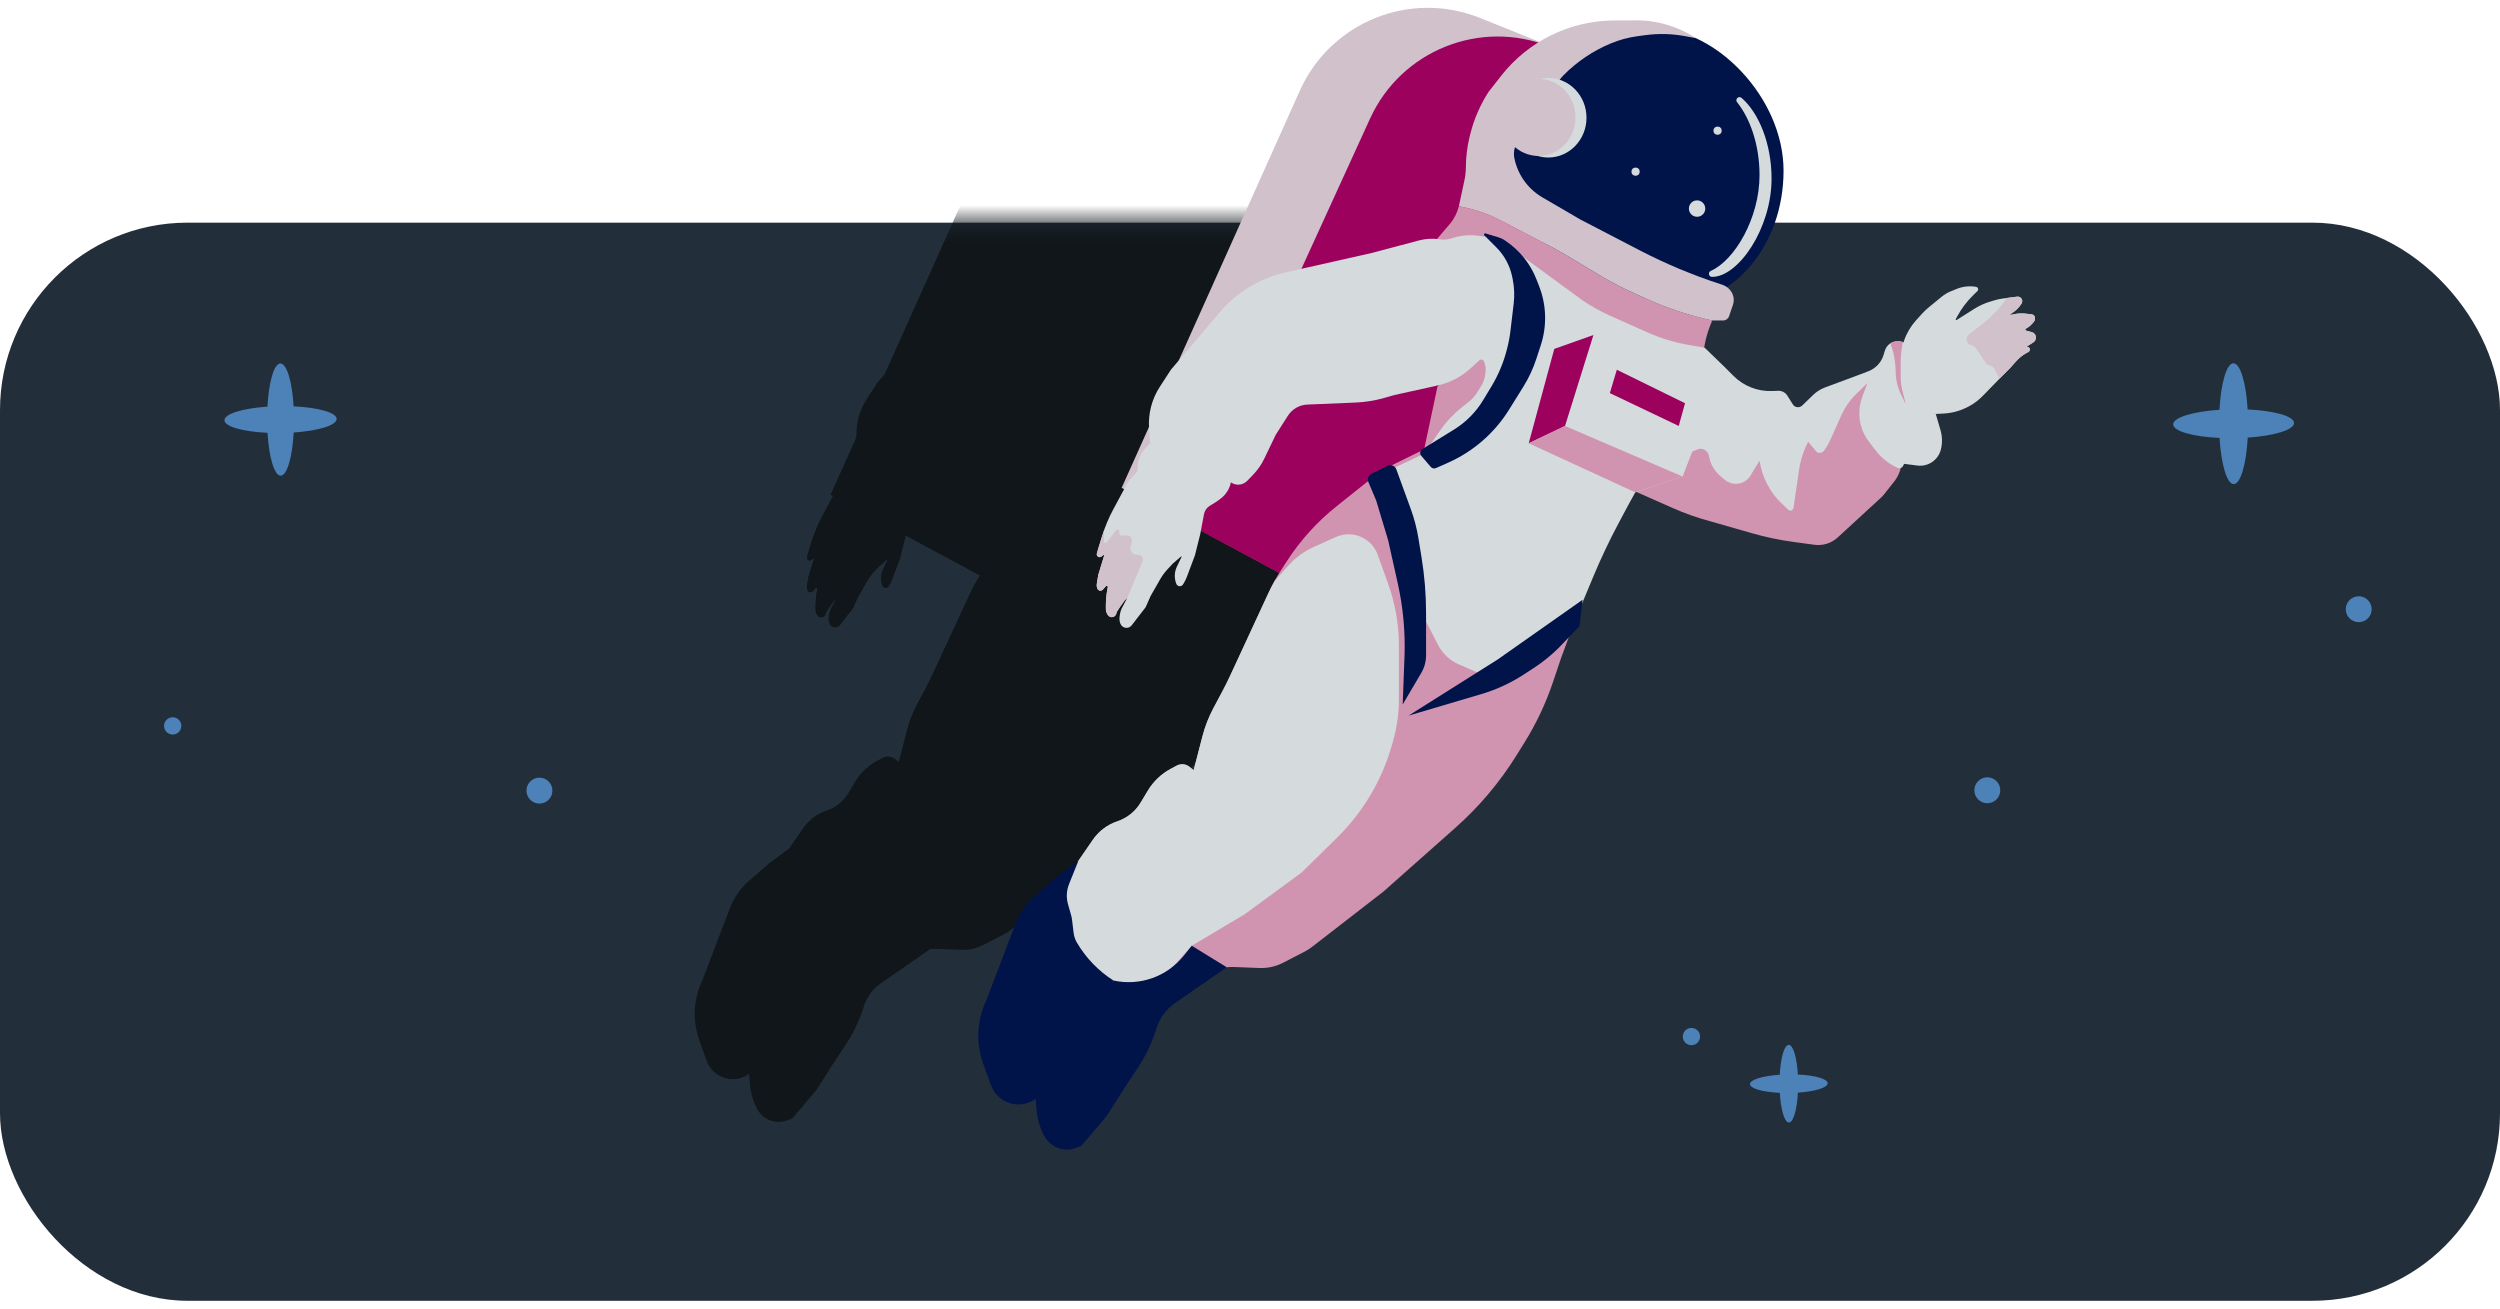 <svg width="128" height="67" viewBox="0 0 128 67" fill="none" xmlns="http://www.w3.org/2000/svg">
<rect y="11.4" width="128" height="55.2" rx="9.6" fill="#222F3B"/>
<path d="M117.453 21.657C117.453 21.307 116.437 21.027 115.079 20.964C115.001 19.608 114.702 18.599 114.352 18.6C114.002 18.601 113.711 19.617 113.637 20.98C112.275 21.073 111.263 21.377 111.267 21.728C111.272 22.079 112.284 22.359 113.641 22.422C113.723 23.778 114.018 24.786 114.367 24.786C114.716 24.785 115.009 23.769 115.084 22.406C116.445 22.313 117.457 22.008 117.453 21.657Z" fill="#4D82B8"/>
<path d="M93.576 55.462C93.576 55.236 92.923 55.056 92.05 55.016C92 54.144 91.808 53.496 91.583 53.496C91.358 53.497 91.171 54.15 91.123 55.026C90.248 55.086 89.597 55.281 89.6 55.507C89.603 55.733 90.253 55.913 91.126 55.953C91.178 56.825 91.368 57.473 91.593 57.472C91.817 57.472 92.005 56.819 92.053 55.943C92.929 55.883 93.579 55.687 93.576 55.462Z" fill="#4D82B8"/>
<path d="M17.236 21.449C17.236 21.124 16.293 20.864 15.032 20.805C14.96 19.546 14.682 18.61 14.357 18.61C14.032 18.611 13.762 19.555 13.693 20.82C12.428 20.907 11.489 21.189 11.493 21.515C11.497 21.841 12.436 22.101 13.697 22.159C13.773 23.419 14.047 24.355 14.371 24.354C14.695 24.353 14.967 23.41 15.036 22.144C16.301 22.058 17.24 21.775 17.236 21.449Z" fill="#4D82B8"/>
<circle cx="120.766" cy="31.192" r="0.663" fill="#4D82B8"/>
<circle cx="101.75" cy="40.462" r="0.663" fill="#4D82B8"/>
<circle cx="27.619" cy="40.48" r="0.663" fill="#4D82B8"/>
<circle cx="86.602" cy="53.072" r="0.442" fill="#4D82B8"/>
<circle cx="8.842" cy="37.166" r="0.442" fill="#4D82B8"/>
<mask id="mask0_4038_82516" style="mask-type:alpha" maskUnits="userSpaceOnUse" x="5" y="11" width="123" height="53">
<rect x="5" y="11.4" width="122.269" height="52.537" rx="9.17" fill="#89D1FF"/>
</mask>
<g mask="url(#mask0_4038_82516)">
<path d="M50.753 29.76L42.524 25.332L51.172 6.057C52.667 2.726 56.526 1.169 59.914 2.531L63.839 4.108L50.753 29.76L50.753 29.76Z" fill="#101619"/>
<path d="M53.849 31.446L45.62 27.017L54.583 7.407C56.093 4.103 59.933 2.569 63.304 3.924L67.272 5.518L53.849 31.446V31.446Z" fill="#101619"/>
<path d="M74.643 9.946C74.643 13.501 72.269 16.382 69.341 16.382C66.412 16.382 60.484 12.674 60.484 9.119C60.484 5.564 65.493 3.051 68.421 3.051C71.35 3.051 74.643 6.392 74.643 9.946Z" fill="#101619"/>
<path d="M57.542 13.594L58.44 12.538C58.656 12.285 58.81 11.986 58.89 11.663L59.28 11.751C59.835 11.876 60.372 12.072 60.876 12.335L63.346 13.623C63.622 13.767 63.893 13.919 64.16 14.079L65.744 15.028C66.262 15.338 66.797 15.619 67.347 15.868L67.986 16.157C68.948 16.592 69.952 16.93 70.982 17.165L71.18 17.21L71.077 17.474C70.962 17.767 70.875 18.072 70.817 18.382L70.72 18.896L63.242 16.69L57.542 13.594V13.594Z" fill="#101619"/>
<path d="M66.981 25.301L69.247 26.303C69.86 26.575 70.494 26.797 71.142 26.969L73.113 27.534C73.764 27.721 74.428 27.86 75.099 27.952L76.139 28.093C76.55 28.15 76.965 28.02 77.27 27.739L79.356 25.82C79.421 25.76 79.481 25.695 79.536 25.626L80.015 25.019C80.247 24.725 80.374 24.361 80.374 23.987V23.589L78.995 20.091L77.83 20.305L75.102 22.727L70.75 22.635L68.942 23.339L66.981 25.301H66.981Z" fill="#101619"/>
<path d="M39.674 44.517L41.128 42.407C41.418 41.986 41.837 41.671 42.321 41.51C42.789 41.354 43.185 41.036 43.44 40.615L43.801 40.016C44.068 39.572 44.451 39.208 44.908 38.964L45.197 38.809C45.397 38.702 45.642 38.726 45.818 38.869L46.018 39.031L46.445 37.385C46.568 36.911 46.747 36.453 46.977 36.021L47.388 35.251C47.537 34.972 47.678 34.689 47.81 34.402L49.633 30.465C49.817 30.067 50.029 29.683 50.267 29.315L50.537 28.897C51.197 27.875 52.019 26.968 52.97 26.211L55.15 24.474L57.204 23.463L57.847 20.428L60.149 17.439V12.445L67.271 16.603L70.627 18.375L68.086 24.262C67.718 25.116 67.263 25.931 66.73 26.694C66.225 27.417 65.816 28.204 65.516 29.034L64.641 31.446L63.839 33.612L63.459 34.742C63.111 35.779 62.642 36.773 62.063 37.702L61.675 38.325C60.864 39.627 59.869 40.805 58.722 41.822L55.227 44.922L51.761 47.607C51.651 47.692 51.533 47.767 51.408 47.832L50.36 48.374C50.004 48.558 49.607 48.646 49.207 48.63L47.981 48.58C47.696 48.569 47.411 48.61 47.141 48.703L42.094 50.432L39.826 47.799L39.673 44.517L39.674 44.517Z" fill="#101619"/>
<path d="M51.259 43.996L52.981 42.303C54.223 41.082 55.13 39.562 55.616 37.889L55.681 37.666C55.878 36.986 55.979 36.281 55.979 35.572V32.983C55.979 31.966 55.803 30.956 55.459 29.998L54.95 28.578C54.823 28.224 54.569 27.931 54.236 27.756C53.827 27.541 53.342 27.526 52.921 27.716L51.842 28.201C51.377 28.411 50.961 28.715 50.62 29.096L49.949 29.846C49.837 30.048 49.731 30.254 49.634 30.465L47.811 34.401C47.678 34.688 47.538 34.972 47.389 35.251L46.978 36.02C46.748 36.453 46.569 36.91 46.446 37.384L46.019 39.031L45.819 38.868C45.643 38.725 45.398 38.702 45.198 38.809L44.909 38.963C44.452 39.208 44.069 39.571 43.801 40.016L43.44 40.614C43.186 41.036 42.789 41.354 42.322 41.509C41.837 41.671 41.418 41.986 41.128 42.407L39.675 44.516L39.828 47.798L42.096 50.431L43.876 49.822L45.927 47.55L48.501 46.018L51.26 43.995L51.259 43.996Z" fill="#101619"/>
<path d="M38.326 54.692L38.398 55.542C38.431 55.932 38.537 56.313 38.709 56.664L38.748 56.743C39.03 57.318 39.702 57.586 40.302 57.363L40.563 57.266L41.789 55.826L42.585 54.569L43.313 53.469C43.664 52.938 43.945 52.364 44.15 51.76L44.244 51.482C44.401 51.019 44.703 50.618 45.105 50.34L47.624 48.593L45.926 47.551L45.543 48.029C44.727 49.05 43.402 49.518 42.126 49.236L38.325 54.692H38.326Z" fill="#101619"/>
<path d="M40.427 43.424L39.368 44.21L38.344 45.104C37.909 45.483 37.575 45.963 37.369 46.502L35.958 50.2C35.701 50.736 35.567 51.323 35.567 51.917C35.567 52.378 35.647 52.835 35.804 53.268L36.182 54.314C36.522 55.25 37.694 55.557 38.448 54.907L39.666 53.179C39.732 53.084 39.804 52.993 39.88 52.906L40.831 51.81C41.06 51.546 41.247 51.25 41.386 50.931L42.126 49.237C41.401 48.773 40.795 48.146 40.357 47.405C40.271 47.259 40.216 47.096 40.195 46.928L40.118 46.289C40.108 46.211 40.093 46.134 40.071 46.058L39.922 45.531C39.831 45.209 39.849 44.867 39.973 44.557L40.427 43.424L40.427 43.424Z" fill="#101619"/>
<path d="M60.331 34.526L58.885 33.897C58.452 33.709 58.097 33.377 57.881 32.958L56.714 30.695L54.66 24.872L57.327 23.615L59.196 22.941L61.188 20.551L62.2 18.16L61.617 13.839L64.87 16.221C65.295 16.512 65.746 16.764 66.217 16.975L68.002 17.774C68.667 18.071 69.367 18.283 70.084 18.405L70.811 18.528L71.792 19.478L72.215 19.901C72.707 20.393 73.383 20.659 74.079 20.633L74.382 20.622C74.562 20.616 74.732 20.706 74.828 20.859L75.11 21.308C75.221 21.445 75.425 21.457 75.552 21.334L76.073 20.829C76.241 20.666 76.441 20.539 76.661 20.457L78.473 19.785L78.773 19.666C79.125 19.528 79.393 19.235 79.499 18.872L79.552 18.691C79.74 18.057 80.638 18.058 80.825 18.692L80.894 18.926L80.925 19.846L81.139 21.256L82.028 21.746L82.258 22.533C82.349 22.84 82.354 23.166 82.275 23.477C82.145 23.985 81.656 24.316 81.136 24.25L80.496 24.167L80.433 24.28C80.382 24.372 80.269 24.408 80.174 24.362L80.115 24.334C79.721 24.144 79.376 23.864 79.11 23.516L78.78 23.085C78.482 22.694 78.32 22.217 78.32 21.725V21.712C78.32 21.429 78.371 21.153 78.471 20.892C78.584 20.597 78.718 20.244 78.718 20.244L78.186 20.761C77.869 21.067 77.615 21.432 77.435 21.834L76.909 23.014C76.849 23.149 76.776 23.279 76.692 23.401L76.605 23.528C76.512 23.664 76.315 23.673 76.21 23.546L75.837 23.095C75.614 23.521 75.465 23.981 75.395 24.457L75.123 26.314C75.101 26.432 74.956 26.478 74.87 26.394L74.492 26.029C74.266 25.811 74.075 25.56 73.924 25.285L73.854 25.159C73.706 24.888 73.598 24.596 73.535 24.293L73.477 24.014L73.031 24.746C72.89 24.978 72.643 25.124 72.371 25.135H72.362C72.151 25.144 71.946 25.073 71.787 24.937C71.718 24.878 71.64 24.812 71.564 24.747C71.279 24.504 71.088 24.168 71.026 23.799L71.023 23.785C70.977 23.512 70.688 23.36 70.439 23.474C70.305 23.536 70.197 23.585 70.197 23.585L69.737 24.781L67.439 25.547L66.628 27.066C66.188 27.892 65.787 28.738 65.427 29.601L64.65 31.462L60.328 34.526L60.331 34.526Z" fill="#101619"/>
<path d="M56.446 36.384L59.985 35.336C60.702 35.124 61.385 34.81 62.012 34.404L62.486 34.098C62.927 33.812 63.339 33.482 63.714 33.114L64.743 32.044L64.889 30.763L60.759 33.668L56.446 36.384H56.446Z" fill="#101619"/>
<path d="M56.163 35.844L57.066 34.306C57.217 34.048 57.297 33.756 57.297 33.458V31.416C57.297 30.506 57.223 29.598 57.076 28.7L56.926 27.781C56.846 27.293 56.721 26.814 56.552 26.35L55.853 24.434C55.789 24.259 55.588 24.179 55.421 24.262L54.646 24.649C54.499 24.723 54.435 24.898 54.498 25.049L54.875 25.945L55.458 27.875L55.929 29.995C56.186 31.152 56.293 32.336 56.249 33.52L56.163 35.844Z" fill="#101619"/>
<path d="M57.45 23.309L57.983 22.541C58.28 22.115 58.637 21.736 59.044 21.414L59.377 21.152C59.521 21.038 59.645 20.901 59.745 20.746L59.941 20.441C60.076 20.231 60.158 19.991 60.179 19.743L60.185 19.672C60.2 19.504 60.171 19.336 60.1 19.184C60.062 19.102 59.955 19.08 59.888 19.14L59.431 19.553C58.995 19.946 58.468 20.221 57.897 20.353L57.572 20.428L55.764 20.826L55.267 20.968C54.813 21.098 54.345 21.173 53.873 21.193L51.534 21.291C51.15 21.307 50.798 21.509 50.592 21.833L50.002 22.757L49.443 23.921C49.306 24.205 49.125 24.466 48.906 24.694L48.62 24.991C48.505 25.11 48.346 25.178 48.179 25.178C48.02 25.178 47.868 25.116 47.753 25.005L47.489 24.749L43.904 23.155L43.855 22.44C43.807 21.73 43.99 21.024 44.378 20.427L44.915 19.6L47.291 16.804C48.116 15.834 49.233 15.158 50.475 14.878L54.66 13.934L56.952 13.326C57.28 13.239 57.623 13.221 57.958 13.273C58.148 13.302 58.341 13.287 58.524 13.228L58.575 13.211C58.984 13.079 59.417 13.042 59.843 13.101L60.514 13.195L61.955 14.666V18.441L60.453 21.745L57.449 23.308L57.45 23.309Z" fill="#101619"/>
<path d="M57.061 23.775L57.526 24.317C57.589 24.391 57.695 24.413 57.782 24.37L58.371 24.108C59.588 23.567 60.615 22.674 61.319 21.543L62.015 20.425C62.28 19.999 62.493 19.543 62.648 19.066L62.864 18.404C63.168 17.473 63.14 16.466 62.784 15.554L62.654 15.218C62.358 14.459 61.838 13.809 61.164 13.354L61.097 13.309C61.016 13.254 60.926 13.211 60.832 13.182L60.18 12.985C60.123 12.968 60.081 13.038 60.123 13.08L60.422 13.379L60.708 13.665C61.102 14.058 61.369 14.559 61.479 15.104L61.502 15.219C61.578 15.604 61.594 15.999 61.548 16.389L61.393 17.698C61.359 17.985 61.306 18.27 61.235 18.55L61.213 18.633C61.055 19.254 60.806 19.848 60.475 20.397L60.069 21.072C59.717 21.655 59.231 22.146 58.651 22.504L57.112 23.453C56.999 23.522 56.975 23.675 57.061 23.775Z" fill="#101619"/>
<path d="M42.308 31.32C42.419 31.139 42.678 30.787 42.678 30.787L42.8 30.664L42.549 31.144C42.492 31.253 42.455 31.37 42.438 31.492C42.434 31.526 42.429 31.563 42.424 31.597C42.41 31.709 42.424 31.823 42.467 31.928C42.56 32.154 42.863 32.196 43.012 32.002L43.689 31.124L43.934 30.572L44.392 29.772C44.495 29.591 44.619 29.423 44.761 29.271L45.007 29.008L45.408 28.661C45.422 28.65 45.441 28.665 45.433 28.68C45.385 28.78 45.292 28.972 45.206 29.152C45.08 29.415 45.07 29.719 45.178 29.99C45.234 30.128 45.421 30.145 45.501 30.021L45.518 29.994C45.586 29.888 45.642 29.775 45.686 29.658L46.08 28.611L46.337 27.584L46.52 26.609C46.552 26.44 46.654 26.292 46.801 26.202L47.121 26.006L47.321 25.859C47.568 25.677 47.743 25.413 47.815 25.114L47.826 25.066L47.765 24.596L43.904 23.156L43.609 23.494C43.404 23.73 43.299 24.034 43.313 24.346C43.318 24.447 43.282 24.546 43.212 24.62L43.002 24.844C42.909 24.944 42.828 25.055 42.764 25.176L42.123 26.366C41.901 26.779 41.719 27.212 41.58 27.66L41.39 28.274L41.322 28.515C41.285 28.645 41.434 28.747 41.542 28.666L41.637 28.594C41.656 28.58 41.682 28.598 41.675 28.621L41.391 29.552L41.32 29.984C41.306 30.068 41.318 30.154 41.353 30.232C41.399 30.334 41.536 30.355 41.611 30.271L41.763 30.099C41.801 30.064 41.861 30.097 41.852 30.148L41.83 30.268C41.782 30.528 41.758 30.792 41.758 31.056C41.758 31.112 41.758 31.166 41.758 31.211C41.758 31.295 41.781 31.377 41.823 31.449L41.85 31.494C41.956 31.674 42.23 31.627 42.27 31.421C42.276 31.386 42.289 31.352 42.308 31.32L42.308 31.32Z" fill="#101619"/>
<path d="M43.356 28.587L43.221 28.576C43.046 28.562 42.922 28.398 42.956 28.226L43.02 27.906C43.047 27.769 42.942 27.641 42.802 27.641H42.499C42.449 27.641 42.41 27.601 42.41 27.552V27.451C42.41 27.366 42.302 27.329 42.249 27.396L41.804 27.973C41.76 28.031 41.667 27.999 41.667 27.925V27.402C41.637 27.487 41.608 27.573 41.581 27.66L41.391 28.274L41.322 28.515C41.285 28.645 41.434 28.747 41.542 28.666L41.638 28.595C41.657 28.581 41.682 28.599 41.676 28.621L41.391 29.553L41.32 29.984C41.306 30.068 41.318 30.154 41.353 30.232C41.4 30.334 41.537 30.355 41.611 30.271L41.764 30.099C41.801 30.064 41.862 30.098 41.853 30.148L41.831 30.268C41.783 30.528 41.759 30.792 41.759 31.056C41.759 31.112 41.759 31.166 41.759 31.212C41.759 31.295 41.781 31.377 41.824 31.449L41.85 31.494C41.957 31.675 42.23 31.627 42.27 31.421C42.276 31.386 42.289 31.352 42.308 31.321C42.419 31.14 42.678 30.788 42.678 30.788L42.8 30.665L43.542 28.892C43.599 28.754 43.505 28.599 43.356 28.587L43.356 28.587Z" fill="#101619"/>
<path d="M70.199 23.585L70.904 20.98L65.418 17.915L64.039 22.328L69.739 24.78L70.199 23.585Z" fill="#101619"/>
<path d="M63.518 18.589L65.418 17.915L64.039 22.328L62.277 23.169L63.518 18.589Z" fill="#101619"/>
<path d="M67.441 25.546L62.277 23.169L64.039 22.328L69.739 24.78L67.441 25.546Z" fill="#101619"/>
<path d="M66.215 20.735L66.552 19.601L69.862 21.225L69.556 22.328L66.215 20.735Z" fill="#101619"/>
<path d="M72.159 15.906C72.058 15.7 71.878 15.544 71.66 15.473L71.578 15.447C70.231 15.009 68.923 14.461 67.667 13.808L64.774 12.307L62.939 11.236C62.235 10.825 61.74 10.133 61.58 9.334C61.526 9.059 61.583 8.774 61.74 8.543L63.738 5.588C63.805 5.489 63.882 5.396 63.966 5.31C64.621 4.648 65.4 4.124 66.26 3.766C66.677 3.593 67.115 3.475 67.563 3.415L67.94 3.365C68.584 3.279 69.236 3.296 69.874 3.416L70.382 3.511C69.504 2.932 68.471 2.631 67.419 2.647L66.337 2.653C64.233 2.685 62.242 3.676 60.944 5.333L60.33 6.116C59.924 6.745 59.624 7.436 59.443 8.163L59.409 8.297C59.286 8.788 59.23 9.293 59.226 9.799C59.225 9.998 59.203 10.195 59.162 10.389L58.889 11.663L59.279 11.751C59.834 11.876 60.371 12.072 60.875 12.335L63.345 13.623C63.621 13.767 63.892 13.919 64.159 14.079L65.743 15.028C66.261 15.339 66.796 15.619 67.346 15.868L67.985 16.157C68.947 16.593 69.951 16.93 70.981 17.165L71.179 17.21H71.705C71.839 17.21 71.959 17.125 72.002 16.998L72.189 16.444C72.249 16.268 72.24 16.074 72.158 15.907L72.159 15.906Z" fill="#101619"/>
<path d="M72.605 6.41C72.464 6.288 72.271 6.476 72.388 6.621C73.025 7.415 73.477 8.703 73.477 10.157C73.477 12.249 72.265 14.297 71.115 14.803C70.965 14.869 71.006 15.093 71.17 15.095C71.174 15.095 71.177 15.095 71.18 15.095C72.45 15.095 74.061 12.741 74.061 10.329C74.061 8.609 73.429 7.122 72.606 6.41L72.605 6.41Z" fill="#101619"/>
<path d="M80.463 18.272L80.492 18.186C80.616 17.825 80.812 17.493 81.067 17.209L81.338 16.908C81.451 16.783 81.574 16.666 81.704 16.559L82.319 16.056C82.452 15.947 82.6 15.859 82.759 15.795L83.046 15.678C83.343 15.558 83.667 15.523 83.983 15.578C84.079 15.594 84.118 15.71 84.052 15.782L83.833 15.997C83.531 16.293 83.275 16.633 83.075 17.005L82.999 17.147C82.984 17.174 83.014 17.202 83.04 17.187L83.897 16.646C84.142 16.491 84.407 16.371 84.685 16.289L84.903 16.224C85.03 16.187 85.159 16.16 85.291 16.143L85.978 16.054C86.021 16.049 86.065 16.056 86.104 16.076C86.208 16.128 86.253 16.252 86.207 16.358L86.206 16.362C86.2 16.376 86.193 16.389 86.184 16.401L86.15 16.45C86.039 16.608 85.899 16.743 85.737 16.847L85.654 16.9C85.634 16.913 85.647 16.944 85.67 16.939L85.792 16.912C85.999 16.866 86.213 16.856 86.423 16.882L86.694 16.916C86.778 16.927 86.841 16.998 86.841 17.082V17.144C86.841 17.18 86.829 17.215 86.807 17.244L86.78 17.28C86.679 17.416 86.548 17.528 86.4 17.61C86.36 17.631 86.367 17.691 86.41 17.703L86.692 17.778C86.729 17.788 86.764 17.806 86.793 17.83C86.877 17.9 86.909 18.014 86.875 18.118L86.87 18.133C86.851 18.191 86.813 18.239 86.762 18.272L86.47 18.46C86.453 18.471 86.461 18.498 86.481 18.498C86.562 18.498 86.617 18.578 86.587 18.653L86.579 18.675C86.569 18.699 86.552 18.719 86.53 18.732L86.392 18.811C86.222 18.908 86.069 19.032 85.938 19.178L85.614 19.54L85.185 19.969L84.318 20.86C84.161 21.021 83.986 21.164 83.796 21.284C83.381 21.547 82.905 21.699 82.414 21.725L82.028 21.746L80.772 21.593L80.619 19.54L80.462 18.272L80.463 18.272Z" fill="#101619"/>
<path d="M85.938 19.177C86.069 19.031 86.222 18.907 86.393 18.81L86.53 18.732C86.552 18.719 86.57 18.698 86.579 18.674L86.588 18.652C86.617 18.578 86.562 18.497 86.482 18.497C86.461 18.497 86.453 18.47 86.471 18.459L86.762 18.271C86.813 18.239 86.851 18.19 86.87 18.132L86.876 18.117C86.91 18.013 86.878 17.899 86.794 17.829C86.764 17.805 86.73 17.787 86.692 17.777L86.411 17.702C86.367 17.69 86.36 17.631 86.4 17.609C86.549 17.527 86.679 17.415 86.781 17.279L86.807 17.243C86.829 17.215 86.841 17.179 86.841 17.143V17.081C86.841 16.997 86.778 16.926 86.695 16.915L86.424 16.882C86.213 16.855 85.999 16.865 85.792 16.911L85.67 16.938C85.647 16.944 85.634 16.913 85.654 16.9L85.737 16.846C85.899 16.742 86.04 16.607 86.15 16.45L86.184 16.401C86.193 16.389 86.2 16.375 86.206 16.361L86.208 16.358C86.253 16.251 86.208 16.127 86.104 16.075C86.065 16.055 86.021 16.048 85.978 16.053L85.479 16.118L85.453 16.155C85.154 16.59 84.792 16.978 84.379 17.306L83.626 17.903C83.441 18.067 83.529 18.373 83.773 18.414C83.854 18.428 83.925 18.474 83.97 18.541L84.453 19.267C84.491 19.324 84.548 19.366 84.614 19.385L84.699 19.411C84.775 19.434 84.839 19.487 84.876 19.558L85.122 20.033L85.186 19.968L85.615 19.538L85.938 19.177L85.938 19.177Z" fill="#101619"/>
<path d="M80.349 20.816L80.573 21.271L80.405 20.6C80.354 20.394 80.328 20.183 80.328 19.971V19.123C80.328 19.002 80.337 18.882 80.353 18.762L80.424 18.257C80.231 18.187 80.007 18.207 79.831 18.318L79.922 18.604C79.968 18.747 80.001 18.894 80.021 19.043L80.059 19.319C80.075 19.435 80.083 19.552 80.083 19.67C80.083 20.067 80.174 20.459 80.35 20.816L80.349 20.816Z" fill="#101619"/>
<circle cx="70.447" cy="11.78" r="0.398" fill="#101619"/>
</g>
<path d="M66.111 29.651L57.428 24.978L66.553 4.64C68.13 1.125 72.202 -0.517 75.776 0.919L79.919 2.583L66.11 29.651L66.111 29.651Z" fill="#D0C1CB"/>
<path d="M69.377 31.43L60.694 26.757L70.151 6.065C71.745 2.578 75.797 0.959 79.354 2.389L83.541 4.071L69.377 31.429V31.43Z" fill="#9B015D"/>
<path d="M91.318 8.744C91.318 12.495 88.814 15.535 85.724 15.535C82.634 15.535 76.378 11.622 76.378 7.871C76.378 4.121 81.664 1.468 84.754 1.468C87.844 1.468 91.318 4.994 91.318 8.744Z" fill="#00144A"/>
<path d="M73.273 12.592L74.221 11.479C74.449 11.212 74.611 10.895 74.696 10.555L75.107 10.648C75.693 10.78 76.26 10.987 76.792 11.264L79.398 12.623C79.689 12.775 79.976 12.936 80.257 13.104L81.928 14.106C82.475 14.433 83.04 14.729 83.62 14.992L84.294 15.297C85.309 15.757 86.368 16.113 87.455 16.36L87.664 16.408L87.555 16.686C87.434 16.996 87.342 17.317 87.281 17.644L87.179 18.187L79.288 15.859L73.273 12.593V12.592Z" fill="#D094B0"/>
<path d="M83.234 24.946L85.625 26.003C86.272 26.29 86.94 26.524 87.624 26.706L89.704 27.302C90.391 27.499 91.091 27.646 91.8 27.743L92.897 27.892C93.331 27.952 93.768 27.814 94.09 27.518L96.292 25.493C96.36 25.43 96.424 25.362 96.482 25.288L96.987 24.649C97.232 24.338 97.365 23.955 97.365 23.559V23.139L95.91 19.448L94.681 19.675L91.803 22.229L87.211 22.132L85.303 22.876L83.233 24.946H83.234Z" fill="#D094B0"/>
<path d="M54.42 45.222L55.954 42.996C56.26 42.552 56.702 42.219 57.213 42.049C57.706 41.884 58.125 41.549 58.393 41.104L58.774 40.473C59.057 40.004 59.461 39.62 59.943 39.362L60.248 39.199C60.459 39.087 60.718 39.111 60.903 39.262L61.114 39.433L61.565 37.696C61.695 37.196 61.883 36.713 62.127 36.257L62.559 35.445C62.717 35.15 62.865 34.852 63.005 34.549L64.929 30.395C65.123 29.975 65.346 29.57 65.597 29.181L65.882 28.74C66.579 27.662 67.446 26.705 68.45 25.906L70.75 24.073L72.917 23.006L73.596 19.805L76.025 16.65V11.38L83.54 15.768L87.081 17.638L84.4 23.849C84.011 24.751 83.531 25.61 82.969 26.415C82.436 27.179 82.005 28.009 81.687 28.885L80.765 31.43L79.918 33.715L79.518 34.907C79.15 36.002 78.656 37.051 78.045 38.031L77.635 38.688C76.779 40.062 75.73 41.305 74.519 42.379L70.831 45.649L67.174 48.482C67.057 48.572 66.933 48.652 66.802 48.72L65.695 49.292C65.32 49.486 64.901 49.579 64.479 49.562L63.185 49.51C62.885 49.497 62.584 49.541 62.298 49.639L56.974 51.464L54.581 48.685L54.419 45.222L54.42 45.222Z" fill="#D094B0"/>
<path d="M66.644 44.672L68.461 42.886C69.772 41.597 70.729 39.994 71.242 38.229L71.31 37.994C71.519 37.276 71.624 36.531 71.624 35.783V33.052C71.624 31.978 71.439 30.913 71.076 29.902L70.539 28.404C70.405 28.031 70.136 27.721 69.785 27.537C69.354 27.31 68.842 27.294 68.397 27.494L67.26 28.006C66.769 28.227 66.329 28.549 65.971 28.95L65.262 29.742C65.143 29.955 65.032 30.173 64.93 30.395L63.006 34.549C62.866 34.851 62.718 35.151 62.56 35.445L62.127 36.257C61.884 36.713 61.696 37.196 61.566 37.696L61.115 39.433L60.904 39.262C60.718 39.111 60.46 39.086 60.249 39.199L59.944 39.362C59.462 39.62 59.058 40.004 58.775 40.472L58.394 41.104C58.126 41.55 57.707 41.884 57.214 42.049C56.702 42.219 56.26 42.551 55.955 42.995L54.421 45.222L54.583 48.684L56.976 51.463L58.853 50.819L61.018 48.423L63.734 46.806L66.645 44.672L66.644 44.672Z" fill="#D5DADD"/>
<path d="M52.997 55.958L53.074 56.855C53.109 57.267 53.22 57.669 53.402 58.039L53.443 58.123C53.74 58.73 54.45 59.013 55.083 58.777L55.358 58.675L56.651 57.155L57.492 55.829L58.26 54.668C58.63 54.108 58.927 53.502 59.143 52.865L59.242 52.572C59.407 52.083 59.726 51.66 60.15 51.366L62.809 49.523L61.017 48.423L60.613 48.928C59.752 50.005 58.353 50.499 57.007 50.202L52.997 55.958H52.997Z" fill="#00144A"/>
<path d="M55.214 44.069L54.097 44.899L53.016 45.842C52.558 46.242 52.205 46.748 51.988 47.317L50.499 51.218C50.227 51.784 50.087 52.403 50.087 53.031C50.087 53.517 50.171 53.999 50.337 54.456L50.736 55.56C51.094 56.548 52.331 56.872 53.126 56.185L54.411 54.362C54.482 54.263 54.557 54.166 54.637 54.074L55.641 52.917C55.882 52.639 56.08 52.327 56.227 51.99L57.008 50.203C56.242 49.714 55.603 49.051 55.141 48.269C55.05 48.115 54.992 47.944 54.97 47.766L54.888 47.092C54.878 47.01 54.862 46.928 54.839 46.849L54.681 46.292C54.586 45.953 54.604 45.591 54.736 45.264L55.215 44.069L55.214 44.069Z" fill="#00144A"/>
<path d="M76.216 34.679L74.691 34.016C74.234 33.818 73.86 33.467 73.632 33.025L72.4 30.637L70.233 24.493L73.047 23.167L75.019 22.456L77.121 19.933L78.189 17.411L77.574 12.851L81.006 15.365C81.455 15.672 81.931 15.938 82.427 16.16L84.311 17.003C85.013 17.317 85.751 17.541 86.508 17.669L87.275 17.799L88.31 18.801L88.756 19.247C89.276 19.767 89.988 20.047 90.723 20.02L91.043 20.009C91.233 20.002 91.412 20.097 91.513 20.258L91.811 20.732C91.928 20.877 92.144 20.889 92.277 20.76L92.827 20.227C93.004 20.054 93.216 19.921 93.448 19.835L95.359 19.125L95.677 19C96.048 18.854 96.331 18.545 96.443 18.162L96.499 17.971C96.696 17.302 97.644 17.302 97.841 17.971L97.915 18.219L97.947 19.189L98.173 20.677L99.111 21.194L99.354 22.024C99.449 22.349 99.455 22.693 99.371 23.021C99.234 23.557 98.719 23.907 98.17 23.836L97.494 23.749L97.428 23.868C97.374 23.965 97.254 24.003 97.155 23.955L97.092 23.925C96.676 23.724 96.313 23.429 96.032 23.062L95.684 22.607C95.369 22.195 95.198 21.691 95.198 21.173V21.158C95.198 20.86 95.252 20.568 95.357 20.293C95.476 19.982 95.618 19.61 95.618 19.61L95.056 20.155C94.723 20.478 94.454 20.863 94.265 21.287L93.709 22.532C93.646 22.675 93.569 22.812 93.481 22.941L93.389 23.075C93.291 23.218 93.082 23.228 92.972 23.094L92.578 22.618C92.343 23.067 92.185 23.553 92.112 24.055L91.825 26.014C91.801 26.139 91.649 26.187 91.558 26.099L91.159 25.714C90.921 25.483 90.719 25.219 90.559 24.928L90.486 24.795C90.329 24.509 90.216 24.201 90.149 23.882L90.088 23.588L89.618 24.36C89.469 24.605 89.208 24.759 88.922 24.77H88.912C88.689 24.78 88.473 24.705 88.305 24.561C88.232 24.499 88.15 24.43 88.069 24.361C87.768 24.105 87.568 23.75 87.502 23.361L87.499 23.346C87.45 23.058 87.145 22.897 86.882 23.018C86.741 23.083 86.627 23.135 86.627 23.135L86.142 24.396L83.716 25.205L82.861 26.808C82.397 27.679 81.974 28.572 81.593 29.483L80.774 31.446L76.214 34.68L76.216 34.679Z" fill="#D5DADD"/>
<path d="M72.117 36.64L75.852 35.535C76.608 35.311 77.329 34.979 77.991 34.551L78.49 34.227C78.956 33.926 79.391 33.578 79.787 33.189L80.873 32.06L81.027 30.709L76.669 33.774L72.117 36.64H72.117Z" fill="#00144A"/>
<path d="M71.818 36.07L72.772 34.447C72.931 34.176 73.015 33.867 73.015 33.553V31.398C73.015 30.438 72.937 29.479 72.782 28.532L72.624 27.562C72.54 27.048 72.408 26.543 72.229 26.053L71.492 24.031C71.425 23.846 71.212 23.761 71.036 23.849L70.218 24.258C70.063 24.336 69.995 24.52 70.062 24.68L70.46 25.625L71.074 27.662L71.572 29.899C71.843 31.119 71.956 32.369 71.91 33.618L71.818 36.07Z" fill="#00144A"/>
<path d="M73.176 22.844L73.74 22.034C74.052 21.584 74.43 21.184 74.859 20.845L75.21 20.568C75.362 20.448 75.493 20.303 75.599 20.139L75.805 19.818C75.948 19.596 76.034 19.343 76.057 19.081L76.063 19.006C76.079 18.829 76.048 18.652 75.973 18.491C75.933 18.404 75.82 18.381 75.75 18.445L75.267 18.881C74.808 19.295 74.251 19.586 73.648 19.725L73.306 19.804L71.398 20.224L70.873 20.374C70.394 20.511 69.901 20.59 69.403 20.611L66.934 20.714C66.53 20.731 66.158 20.945 65.94 21.286L65.318 22.261L64.728 23.489C64.583 23.79 64.392 24.065 64.161 24.305L63.859 24.618C63.738 24.745 63.57 24.816 63.395 24.816C63.227 24.816 63.066 24.75 62.945 24.633L62.666 24.363L58.883 22.681L58.832 21.927C58.781 21.178 58.974 20.433 59.383 19.803L59.95 18.93L62.458 15.98C63.328 14.956 64.507 14.243 65.817 13.947L70.233 12.952L72.651 12.31C72.997 12.219 73.359 12.199 73.713 12.254C73.913 12.285 74.117 12.268 74.31 12.206L74.364 12.189C74.796 12.05 75.252 12.01 75.701 12.073L76.41 12.172L77.93 13.724V17.707L76.345 21.194L73.176 22.843L73.176 22.844Z" fill="#D5DADD"/>
<path d="M72.767 23.336L73.257 23.907C73.324 23.986 73.435 24.009 73.528 23.963L74.149 23.687C75.433 23.116 76.516 22.174 77.259 20.981L77.994 19.801C78.274 19.352 78.498 18.87 78.662 18.367L78.89 17.669C79.21 16.686 79.18 15.623 78.806 14.661L78.668 14.306C78.356 13.506 77.807 12.82 77.096 12.34L77.025 12.292C76.939 12.234 76.845 12.189 76.745 12.159L76.058 11.951C75.998 11.932 75.953 12.007 75.998 12.05L76.313 12.366L76.615 12.668C77.03 13.083 77.312 13.611 77.428 14.187L77.452 14.307C77.533 14.714 77.55 15.13 77.501 15.542L77.337 16.924C77.302 17.227 77.246 17.527 77.17 17.822L77.148 17.91C76.98 18.566 76.718 19.192 76.369 19.772L75.94 20.483C75.569 21.099 75.056 21.617 74.444 21.995L72.82 22.996C72.701 23.069 72.676 23.23 72.767 23.336Z" fill="#00144A"/>
<path d="M57.199 31.297C57.316 31.106 57.589 30.734 57.589 30.734L57.719 30.605L57.453 31.111C57.394 31.226 57.354 31.349 57.337 31.478C57.332 31.514 57.327 31.553 57.322 31.589C57.307 31.707 57.322 31.828 57.367 31.939C57.465 32.177 57.785 32.221 57.943 32.016L58.657 31.09L58.915 30.508L59.398 29.663C59.507 29.472 59.638 29.295 59.788 29.135L60.047 28.857L60.471 28.491C60.485 28.479 60.505 28.495 60.497 28.511C60.446 28.616 60.349 28.819 60.257 29.009C60.124 29.287 60.114 29.608 60.228 29.894C60.286 30.039 60.484 30.058 60.568 29.926L60.587 29.897C60.658 29.786 60.717 29.667 60.764 29.543L61.179 28.438L61.451 27.355L61.644 26.326C61.677 26.148 61.785 25.991 61.94 25.897L62.278 25.69L62.489 25.535C62.75 25.342 62.934 25.064 63.01 24.749L63.022 24.698L62.958 24.202L58.883 22.682L58.572 23.04C58.356 23.288 58.245 23.609 58.26 23.938C58.266 24.044 58.227 24.149 58.154 24.227L57.932 24.464C57.833 24.569 57.748 24.686 57.68 24.814L57.004 26.07C56.77 26.505 56.578 26.962 56.432 27.435L56.231 28.083L56.159 28.337C56.12 28.474 56.277 28.582 56.391 28.497L56.492 28.421C56.511 28.406 56.539 28.425 56.532 28.449L56.231 29.432L56.157 29.887C56.142 29.976 56.154 30.067 56.191 30.148C56.24 30.257 56.385 30.278 56.464 30.189L56.625 30.008C56.664 29.971 56.728 30.007 56.718 30.06L56.695 30.187C56.645 30.461 56.62 30.739 56.62 31.019C56.62 31.078 56.62 31.134 56.62 31.182C56.62 31.27 56.643 31.357 56.688 31.433L56.716 31.48C56.828 31.671 57.117 31.621 57.159 31.403C57.166 31.366 57.18 31.33 57.2 31.297L57.199 31.297Z" fill="#D5DADD"/>
<path d="M58.305 28.413L58.163 28.401C57.978 28.387 57.847 28.214 57.883 28.032L57.95 27.695C57.979 27.55 57.868 27.415 57.72 27.415H57.4C57.348 27.415 57.306 27.372 57.306 27.32V27.214C57.306 27.124 57.193 27.085 57.138 27.157L56.668 27.765C56.621 27.826 56.522 27.793 56.522 27.715V27.162C56.491 27.253 56.46 27.343 56.432 27.435L56.231 28.083L56.159 28.337C56.12 28.474 56.277 28.582 56.391 28.497L56.492 28.421C56.512 28.406 56.539 28.425 56.532 28.449L56.232 29.432L56.157 29.887C56.142 29.976 56.154 30.067 56.192 30.148C56.241 30.257 56.385 30.278 56.464 30.189L56.625 30.008C56.665 29.971 56.728 30.007 56.719 30.06L56.696 30.187C56.645 30.461 56.62 30.739 56.62 31.019C56.62 31.078 56.62 31.134 56.62 31.182C56.62 31.27 56.643 31.357 56.688 31.433L56.716 31.48C56.829 31.671 57.117 31.621 57.159 31.404C57.166 31.366 57.18 31.33 57.2 31.297C57.316 31.107 57.59 30.735 57.59 30.735L57.719 30.606L58.501 28.735C58.562 28.589 58.463 28.426 58.305 28.413L58.305 28.413Z" fill="#D0C1CB"/>
<path d="M86.629 23.135L87.373 20.386L81.584 17.152L80.129 21.809L86.144 24.396L86.629 23.135Z" fill="#D5DADD"/>
<path d="M79.579 17.864L81.584 17.152L80.129 21.809L78.27 22.696L79.579 17.864Z" fill="#9B015D"/>
<path d="M83.719 25.205L78.27 22.696L80.129 21.809L86.144 24.396L83.719 25.205Z" fill="#D094B0"/>
<path d="M82.425 20.127L82.781 18.931L86.273 20.645L85.951 21.809L82.425 20.127Z" fill="#9B015D"/>
<path d="M88.697 15.032C88.591 14.815 88.401 14.65 88.17 14.575L88.084 14.547C86.663 14.085 85.283 13.507 83.957 12.819L80.905 11.234L78.969 10.105C78.226 9.671 77.704 8.94 77.535 8.097C77.477 7.808 77.537 7.507 77.703 7.262L79.812 4.145C79.883 4.04 79.963 3.942 80.052 3.852C80.743 3.154 81.566 2.6 82.473 2.223C82.913 2.04 83.375 1.915 83.848 1.852L84.246 1.799C84.925 1.708 85.613 1.726 86.286 1.853L86.823 1.953C85.895 1.342 84.806 1.024 83.696 1.041L82.554 1.048C80.334 1.082 78.233 2.128 76.864 3.875L76.216 4.702C75.787 5.366 75.471 6.095 75.279 6.862L75.244 7.003C75.114 7.522 75.055 8.054 75.051 8.589C75.05 8.798 75.027 9.006 74.983 9.21L74.695 10.555L75.106 10.648C75.692 10.78 76.258 10.987 76.791 11.264L79.397 12.623C79.688 12.775 79.974 12.935 80.256 13.104L81.927 14.106C82.474 14.433 83.038 14.729 83.619 14.992L84.293 15.297C85.308 15.757 86.367 16.113 87.454 16.361L87.663 16.409H88.218C88.36 16.409 88.486 16.318 88.531 16.184L88.729 15.6C88.792 15.414 88.782 15.21 88.696 15.033L88.697 15.032Z" fill="#D0C1CB"/>
<path d="M79.272 8.065C80.353 8.065 81.229 7.153 81.229 6.028C81.229 4.903 80.353 3.991 79.272 3.991C78.192 3.991 77.316 4.903 77.316 6.028C77.316 7.153 78.192 8.065 79.272 8.065Z" fill="#D5DADD"/>
<path d="M89.168 5.013C89.019 4.884 88.816 5.082 88.939 5.235C89.611 6.073 90.088 7.432 90.088 8.966C90.088 11.173 88.809 13.335 87.595 13.868C87.437 13.938 87.481 14.175 87.654 14.176C87.657 14.176 87.661 14.176 87.664 14.176C89.004 14.176 90.704 11.693 90.704 9.148C90.704 7.333 90.037 5.764 89.168 5.012L89.168 5.013Z" fill="#D5DADD"/>
<path d="M97.459 17.529L97.49 17.438C97.621 17.057 97.828 16.707 98.097 16.407L98.383 16.09C98.502 15.957 98.632 15.834 98.769 15.721L99.418 15.19C99.558 15.076 99.714 14.983 99.882 14.915L100.185 14.792C100.498 14.665 100.841 14.628 101.173 14.686C101.275 14.703 101.316 14.826 101.246 14.902L101.015 15.128C100.697 15.441 100.427 15.8 100.215 16.192L100.135 16.342C100.12 16.37 100.151 16.4 100.179 16.385L101.083 15.813C101.341 15.65 101.621 15.523 101.914 15.437L102.144 15.368C102.278 15.329 102.415 15.3 102.554 15.282L103.278 15.189C103.324 15.183 103.37 15.191 103.411 15.211C103.521 15.266 103.569 15.397 103.521 15.51L103.519 15.513C103.513 15.528 103.505 15.542 103.496 15.555L103.46 15.607C103.343 15.773 103.195 15.915 103.024 16.025L102.937 16.082C102.916 16.095 102.929 16.128 102.954 16.122L103.082 16.094C103.301 16.045 103.527 16.035 103.749 16.062L104.035 16.098C104.123 16.109 104.189 16.184 104.189 16.273V16.339C104.189 16.377 104.177 16.414 104.154 16.444L104.125 16.482C104.018 16.625 103.881 16.744 103.724 16.83C103.681 16.853 103.689 16.916 103.735 16.928L104.032 17.007C104.071 17.018 104.108 17.037 104.139 17.063C104.227 17.136 104.262 17.257 104.225 17.366L104.22 17.383C104.2 17.443 104.159 17.495 104.106 17.529L103.798 17.727C103.78 17.739 103.788 17.767 103.81 17.767C103.895 17.767 103.953 17.852 103.922 17.931L103.913 17.955C103.903 17.98 103.885 18.001 103.861 18.015L103.716 18.098C103.536 18.2 103.374 18.331 103.236 18.485L102.895 18.867L102.442 19.32L101.527 20.26C101.362 20.43 101.177 20.58 100.976 20.707C100.538 20.984 100.036 21.145 99.518 21.173L99.111 21.195L97.786 21.033L97.624 18.866L97.459 17.529L97.459 17.529Z" fill="#D5DADD"/>
<path d="M103.237 18.485C103.375 18.33 103.537 18.199 103.716 18.097L103.862 18.014C103.885 18 103.903 17.979 103.913 17.954L103.922 17.931C103.953 17.852 103.895 17.766 103.81 17.766C103.789 17.766 103.78 17.738 103.799 17.726L104.106 17.529C104.16 17.494 104.2 17.442 104.22 17.382L104.226 17.365C104.262 17.256 104.228 17.136 104.139 17.062C104.108 17.036 104.072 17.017 104.032 17.007L103.735 16.928C103.689 16.915 103.681 16.852 103.724 16.83C103.881 16.744 104.018 16.625 104.126 16.481L104.154 16.444C104.177 16.413 104.189 16.376 104.189 16.338V16.272C104.189 16.183 104.123 16.109 104.035 16.098L103.749 16.062C103.527 16.034 103.301 16.045 103.083 16.094L102.954 16.122C102.93 16.128 102.916 16.095 102.937 16.081L103.025 16.025C103.196 15.915 103.344 15.773 103.46 15.606L103.496 15.555C103.505 15.542 103.513 15.528 103.519 15.513L103.521 15.509C103.569 15.397 103.521 15.266 103.412 15.211C103.371 15.19 103.324 15.183 103.279 15.188L102.752 15.256L102.725 15.295C102.41 15.754 102.028 16.164 101.591 16.51L100.798 17.14C100.602 17.313 100.694 17.636 100.952 17.679C101.037 17.694 101.112 17.742 101.16 17.814L101.67 18.579C101.71 18.639 101.77 18.683 101.839 18.704L101.929 18.731C102.01 18.755 102.077 18.811 102.116 18.886L102.375 19.388L102.443 19.318L102.896 18.866L103.237 18.484L103.237 18.485Z" fill="#D0C1CB"/>
<path d="M97.34 20.213L97.576 20.693L97.399 19.986C97.344 19.768 97.317 19.545 97.317 19.321V18.427C97.317 18.3 97.326 18.172 97.344 18.046L97.418 17.514C97.214 17.439 96.979 17.46 96.793 17.578L96.889 17.879C96.937 18.03 96.972 18.186 96.994 18.343L97.033 18.634C97.05 18.756 97.059 18.88 97.059 19.004C97.059 19.423 97.155 19.837 97.34 20.213L97.34 20.213Z" fill="#D094B0"/>
<path d="M78.771 7.984C79.817 7.984 80.665 7.101 80.665 6.012C80.665 4.922 79.817 4.039 78.771 4.039C77.725 4.039 76.876 4.922 76.876 6.012C76.876 7.101 77.725 7.984 78.771 7.984Z" fill="#D0C1CB"/>
<circle cx="83.742" cy="8.79" r="0.21" fill="#D5DADD"/>
<circle cx="87.94" cy="6.691" r="0.21" fill="#D5DADD"/>
<circle cx="86.89" cy="10.679" r="0.42" fill="#D5DADD"/>
</svg>
